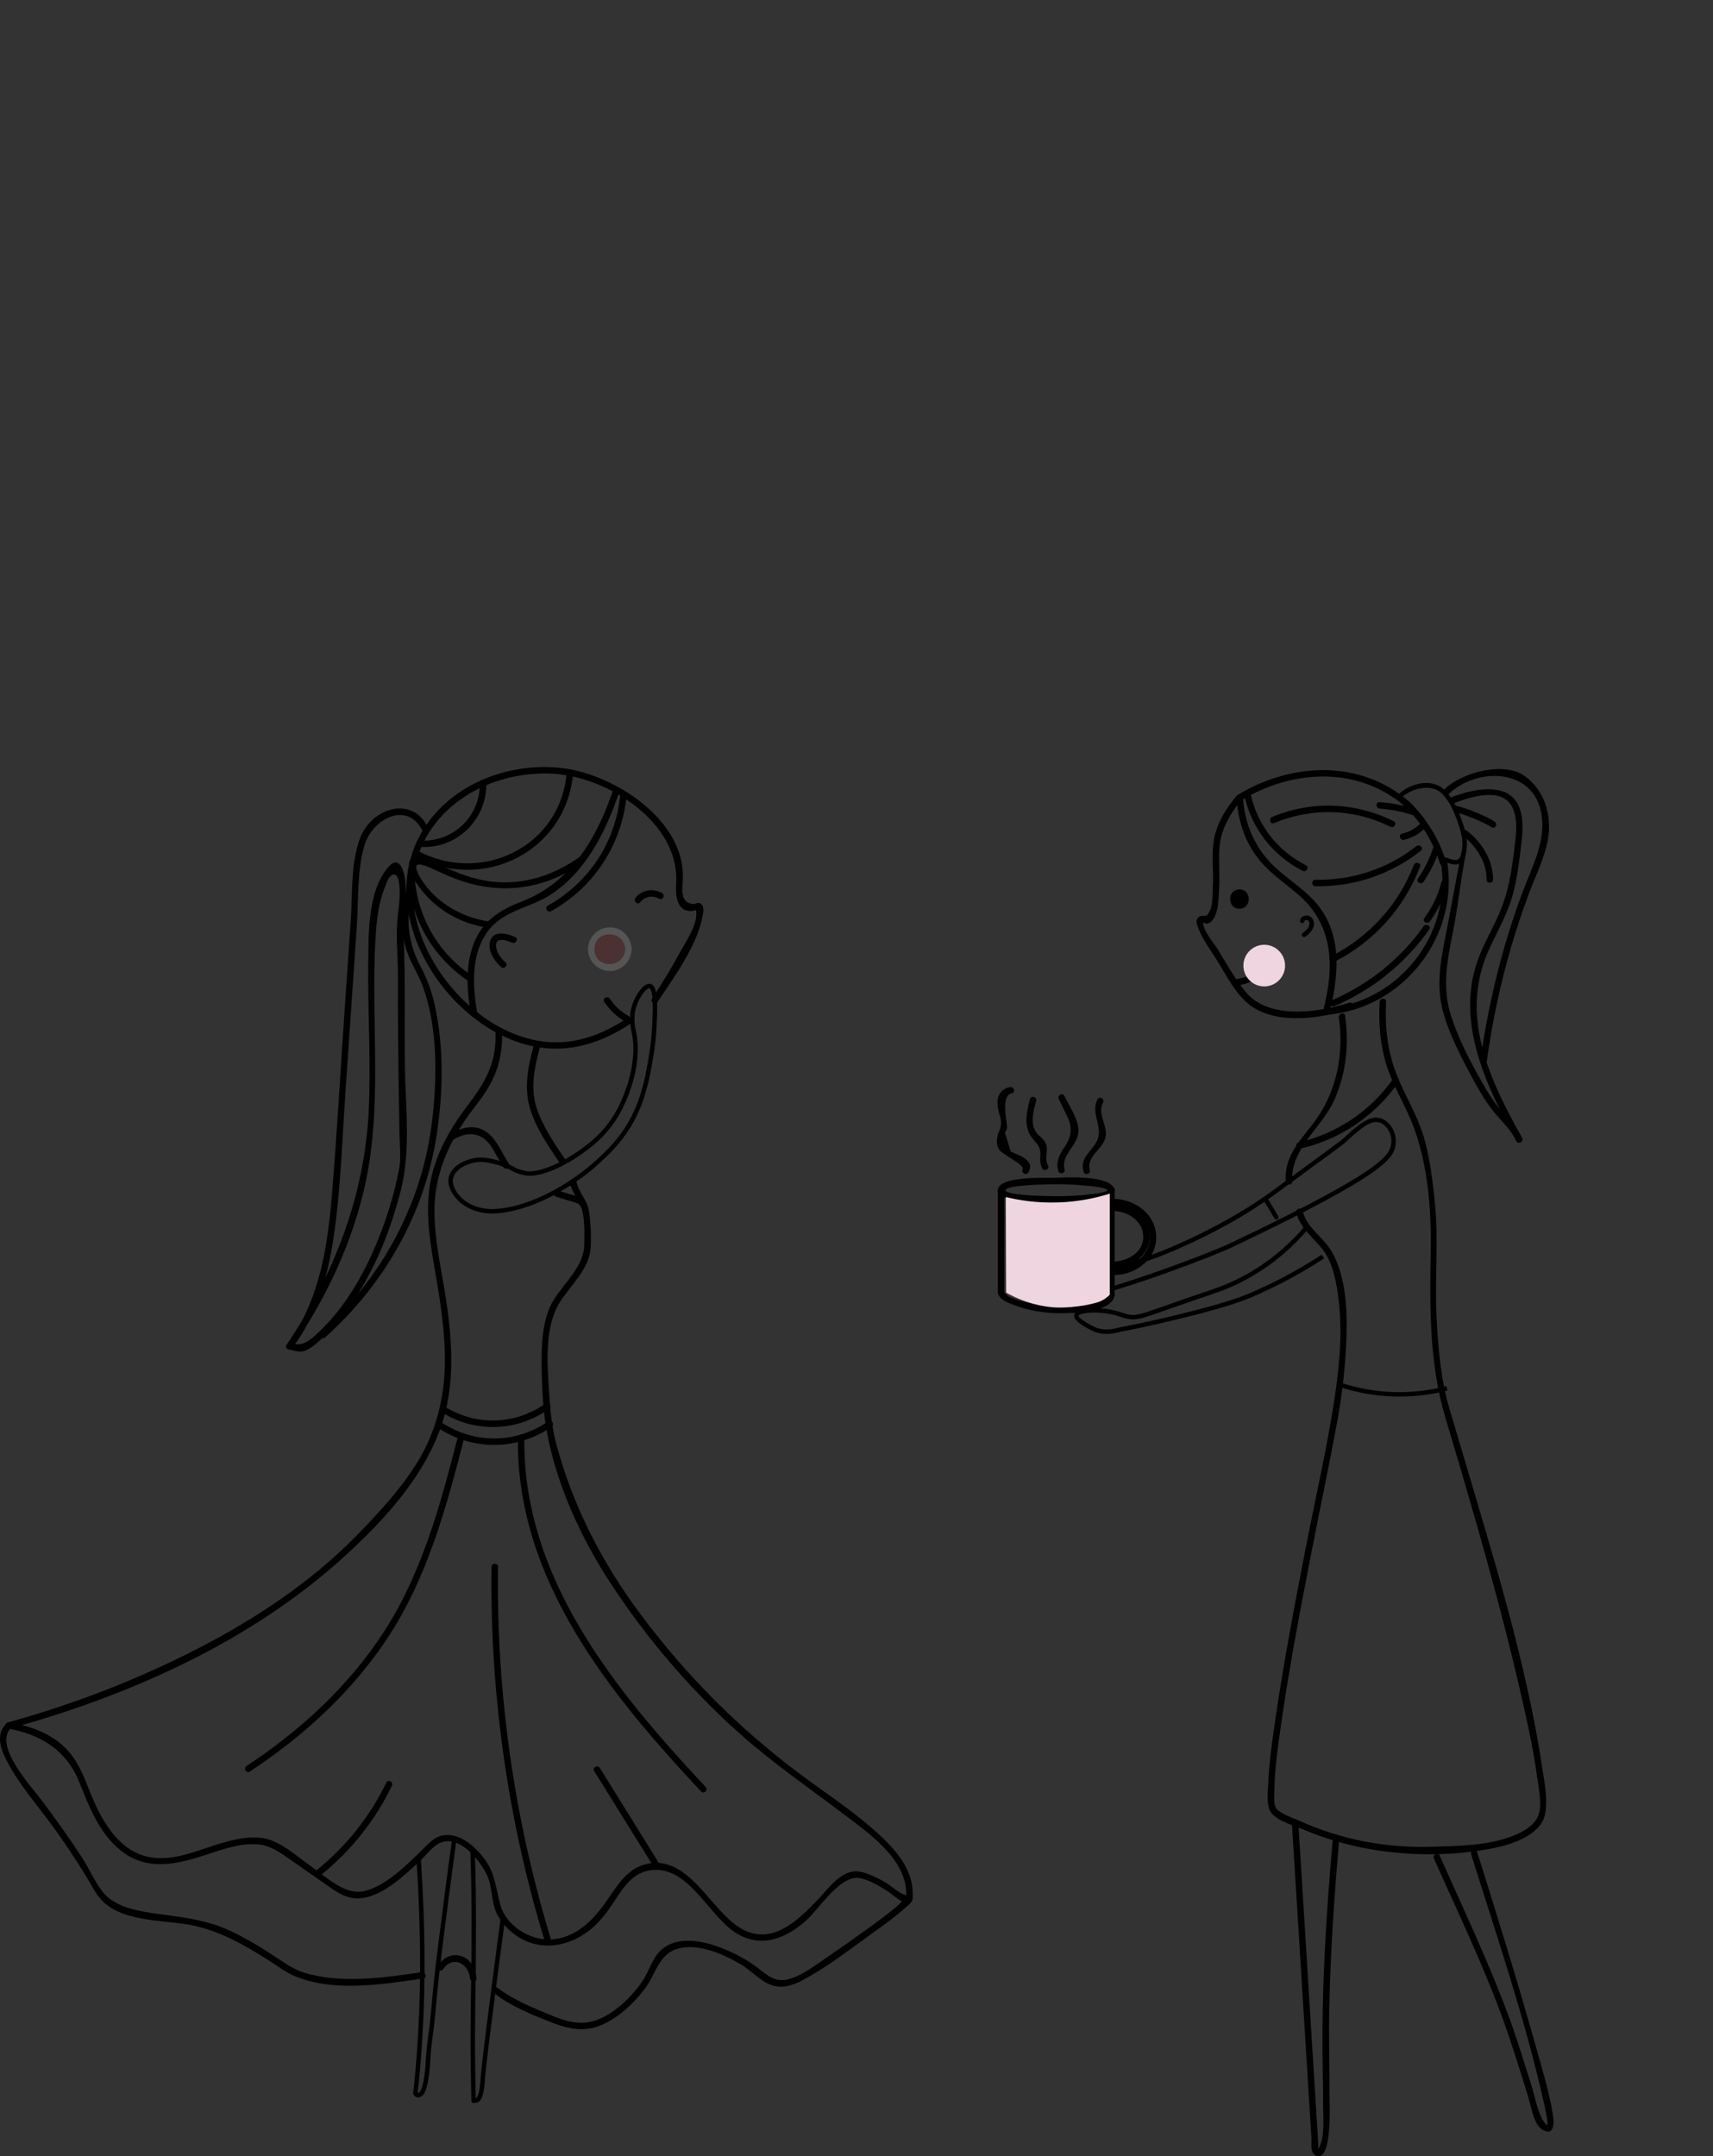 <?xml version="1.0" encoding="utf-8"?>
<!-- Generator: Adobe Illustrator 22.1.0, SVG Export Plug-In . SVG Version: 6.00 Build 0)  -->
<svg version="1.1" id="Шар_1" xmlns="http://www.w3.org/2000/svg" xmlns:xlink="http://www.w3.org/1999/xlink" x="0px" y="0px"
	 width="385.907px" height="485.825px" viewBox="0 0 385.907 485.825" enable-background="new 0 0 385.907 485.825"
	 xml:space="preserve">
<rect x="0" y="0" width="385.907" height="485.825" fill="#333333" stroke="none"/>
<g>
	<path fill="none" stroke="#000000" stroke-linecap="round" stroke-linejoin="round" stroke-miterlimit="10" d="M113.299,432.139
		c-2.703,20.343-4.441,33.965-4.574,36.796c0,0-0.186,3.973-1.358,4.309c-0.001,0-0.001,0-0.001,0
		c-0.008,0.002-0.052,0.009-0.678,0.106c-0.017-0.841-0.041-2.033-0.068-3.464c0,0-0.037-1.976-0.068-3.939
		c-0.149-9.304,0.136-22.142,0.136-22.142c0-6.004,0.183-14.854-0.226-26.885"/>
	<g>
		<path d="M127.306,261.222c-2.422-3.558-5.077-7.492-6.425-11.615c-1.439-4.398-0.476-9.252,0.735-13.569
			c0.253-0.902-1.148-1.286-1.401-0.386c-1.244,4.432-2.171,9.342-0.874,13.882c1.271,4.45,4.137,8.641,6.71,12.421
			C126.575,262.723,127.834,261.997,127.306,261.222L127.306,261.222z"/>
	</g>
	<g>
		<path d="M205.566,427.857c0.521-5.334-2.572-9.659-6.205-13.244c-5.716-5.64-12.639-10.05-19.052-14.833
			c-13.767-10.268-25.664-22.199-35.926-35.953c-8.772-11.758-15.311-24.426-19.106-38.615c-1.028-3.842-1.347-7.901-1.603-11.858
			c-0.397-6.143-1.011-14.388,2.371-19.821c2.376-3.818,6.66-7.543,7.005-12.245c0.197-2.691,0.022-5.695-0.359-8.362
			c-0.366-2.563-2.381-4.263-2.863-6.793c-0.153-0.805-1.459-0.62-1.427,0.193c0.006,0.233,0.028,0.466,0.065,0.697
			c0.1,0.919,1.554,0.93,1.453,0c-0.038-0.231-0.06-0.463-0.065-0.697c-0.476,0.064-0.951,0.129-1.427,0.193
			c0.465,2.442,2.328,4.153,2.82,6.542c0.495,2.405,0.426,5.268,0.354,7.715c-0.132,4.503-4.508,8.338-6.811,12.023
			c-2.923,4.678-2.847,11.388-2.737,16.715c0.097,4.664,0.419,9.502,1.332,14.092c2.329,11.702,7.758,23.328,14.245,33.239
			c8.166,12.476,18.12,24.112,29.272,33.991c7.549,6.687,15.848,12.355,23.864,18.447c5.794,4.404,14.153,10.324,13.347,18.573
			C204.022,428.787,205.475,428.781,205.566,427.857L205.566,427.857z"/>
	</g>
	<g>
		<path d="M111.635,232.52c0.272,7.239-2.475,11.543-6.654,17.05c-3.494,4.604-6.597,10.136-7.83,15.82
			c-1.396,6.435-0.52,13.014,0.592,19.417c1.282,7.384,2.571,14.863,2.476,22.384c-0.098,7.728-1.968,15.292-5.988,21.931
			c-3.769,6.225-8.946,11.82-14.025,16.998c-10.049,10.244-22.502,18.532-35.21,25.101c-13.769,7.117-28.251,12.746-43.193,16.854
			c-0.9,0.247-0.518,1.649,0.386,1.401c26.674-7.333,53.702-19.345,74.479-37.961c10.4-9.318,21.233-21.058,24.072-35.164
			c1.412-7.018,1-14.198,0.081-21.25c-0.966-7.414-2.948-14.841-2.948-22.348c0.001-8.966,3.953-16.872,9.401-23.769
			c4.006-5.07,6.061-9.867,5.813-16.463C113.052,231.589,111.599,231.584,111.635,232.52L111.635,232.52z"/>
	</g>
	<g>
		<path d="M141.39,229.344c-5.512,3.688-11.639,6.068-18.392,5.392c-5.838-0.585-11.35-3.277-15.872-6.942
			c-10.583-8.577-18.049-24.06-12.015-37.343c5.148-11.332,18.136-17.003,30.115-16.075c11.905,0.922,27.593,10.897,27.116,24.153
			c-0.065,1.808-0.256,4.485,1.149,5.911c0.549,0.557,1.07,0.751,1.88,0.835c1.272,0.132,1.529-0.854,1.5,0.835
			c-0.048,2.76-2.561,6.378-3.839,8.739c-1.885,3.482-3.956,6.857-6.142,10.158c-0.518,0.782,0.74,1.51,1.254,0.733
			c3.721-5.619,8.801-12.474,10.128-19.244c0.17-0.867,0.482-2.332-0.46-2.918c-0.628-0.39-1.122,0.163-1.697,0.109
			c-3.073-0.288-2.351-3.588-2.283-5.84c0.396-13.147-15.427-23.329-27.046-24.767c-12.267-1.518-25.892,3.773-32.05,14.898
			c-7.529,13.603-0.741,30.232,10.156,39.818c4.468,3.931,9.863,6.967,15.757,8.06c7.791,1.445,15.042-0.953,21.477-5.259
			C142.896,230.081,142.17,228.822,141.39,229.344L141.39,229.344z"/>
	</g>
	<g>
		<path d="M138.177,177.845c-3.728,11.053-9.508,21.027-20.788,25.348c-4.81,1.842-8.662,4.317-10.624,9.309
			c-2.013,5.122-1.574,10.848-0.647,16.153c0.161,0.919,1.561,0.53,1.401-0.386c-1.078-6.174-1.489-13.423,2.548-18.674
			c3.465-4.506,9.473-5.063,14.035-8.047c8.071-5.28,12.491-14.464,15.476-23.317C139.877,177.343,138.475,176.963,138.177,177.845
			L138.177,177.845z"/>
	</g>
	<g>
		<path d="M113.884,216.852c-1.054-0.972-2.151-2.338-2.131-3.862c0.026-1.942,2.493-1.11,3.582-0.594
			c0.84,0.398,1.578-0.854,0.733-1.254c-1.685-0.799-4.845-1.628-5.621,0.814c-0.695,2.188,0.89,4.521,2.409,5.923
			C113.543,218.512,114.573,217.487,113.884,216.852L113.884,216.852z"/>
	</g>
	<g>
		<path d="M144.196,203.31c1.039-1.308,2.799-1.683,4.25-0.819c0.805,0.479,1.536-0.776,0.733-1.254
			c-1.972-1.174-4.571-0.766-6.01,1.046C142.594,203.007,143.615,204.042,144.196,203.31L144.196,203.31z"/>
	</g>
	<g opacity="0.17">
		<circle fill="#C1272D" cx="137.387" cy="213.868" r="4.197"/>
		<g>
			<path fill="#FFFFFF" d="M140.858,213.868c-0.239,4.444-6.942,4.485-6.942,0C133.916,209.382,140.618,209.421,140.858,213.868
				c0.05,0.93,1.503,0.936,1.453,0c-0.144-2.67-2.137-4.923-4.923-4.923c-2.668,0-4.935,2.247-4.923,4.923
				c0.012,2.594,2.099,4.793,4.695,4.911c2.875,0.131,5.003-2.147,5.152-4.911C142.361,212.934,140.908,212.936,140.858,213.868z"/>
		</g>
	</g>
	<g>
		<path d="M124.946,200.803c0.935,0,0.936-1.453,0-1.453C124.012,199.351,124.01,200.803,124.946,200.803L124.946,200.803z"/>
	</g>
	<g>
		<path d="M108.087,176.43c0.195,7.496-6.117,13.52-13.604,12.928c-0.932-0.074-0.927,1.379,0,1.453
			c8.274,0.654,15.272-6.113,15.057-14.381C109.516,175.497,108.063,175.493,108.087,176.43L108.087,176.43z"/>
	</g>
	<g>
		<path d="M93.25,192.884c15.481,8.356,34.429-0.976,35.878-18.826c0.076-0.932-1.377-0.927-1.453,0
			c-1.356,16.704-19.222,25.383-33.692,17.572C93.161,191.186,92.426,192.439,93.25,192.884L93.25,192.884z"/>
	</g>
	<g>
		<path d="M106.445,219.929c-8.086-5.324-12.941-14.218-13.096-23.891c-0.015-0.934-1.468-0.937-1.453,0
			c0.164,10.208,5.293,19.533,13.816,25.145C106.494,221.699,107.223,220.442,106.445,219.929L106.445,219.929z"/>
	</g>
	<g>
		<path d="M131.084,192.726c-7.096,5.216-15.424,7.473-24.088,5.187c-3.153-0.832-6.094-2.181-9.053-3.521
			c-1.155-0.523-2.899-1.615-4.228-1.385c-3.264,0.566-0.675,4.906,0.342,6.358c3.777,5.395,9.583,8.827,16.072,9.691
			c0.924,0.123,0.915-1.331,0-1.453c-6.333-0.843-12.895-4.781-15.863-10.634c-1.523-3.003,0.74-2.307,2.637-1.464
			c1.728,0.768,3.428,1.596,5.187,2.294c10.364,4.111,20.741,2.787,29.728-3.819C132.563,193.433,131.839,192.172,131.084,192.726
			L131.084,192.726z"/>
	</g>
	<g>
		<path d="M139.723,179.02c-0.936,10.608-7.03,19.867-16.303,25.027c-0.817,0.455-0.085,1.71,0.733,1.254
			c9.751-5.425,16.041-15.159,17.022-26.281C141.258,178.089,139.805,178.095,139.723,179.02L139.723,179.02z"/>
	</g>
	<g>
		<path d="M96.628,186.888c-3.458-7.94-12.943-4.942-15.529,2.001c-2.106,5.655-1.678,12.608-2.084,18.546
			c-0.491,7.181-0.982,14.363-1.473,21.544c-0.923,13.507-1.663,27.04-2.793,40.531c-0.972,11.607-2.891,24.03-10.204,33.525
			c0.418,0.244,0.836,0.489,1.254,0.733c7.17-10.576,12.676-21.799,15.851-34.264c4.913-19.288,1.746-38.804,2.965-58.382
			c0.24-3.847,0.646-7.785,2.15-11.371c0.259-0.617,0.538-1.622,0.996-2.107c1.471-1.556,2.052,0.193,2.212,1.898
			c0.214,2.275-0.07,4.391-0.339,6.631c-0.561,4.661,0.053,9.538,0.024,14.238c-0.024,3.899-0.008,7.799,0.021,11.698
			c0.057,7.719,0.173,15.437,0.314,23.154c0.051,2.75,0.366,5.733-0.06,8.004c-1.159,6.18-3.112,12.305-5.606,18.069
			c-1.737,4.015-3.799,7.911-6.295,11.508c-1.48,2.133-3.11,4.163-4.924,6.023c-0.871,0.893-1.771,1.8-2.752,2.571
			c-1.856,1.458-2.702,1.725-4.939,1.195c-0.909-0.215-1.297,1.185-0.386,1.401c1.488,0.352,2.478,0.825,3.887,0.217
			c1.985-0.856,3.74-2.842,5.217-4.356c2.978-3.053,5.49-6.552,7.633-10.232c3.814-6.549,6.533-13.757,8.436-21.08
			c2.44-9.39,1.118-19.204,1.002-28.829c-0.113-9.368,0.112-18.759-0.232-28.119c-0.175-4.767,1.033-9.422,0.163-14.174
			c-0.423-2.309-1.618-4.459-3.661-2.095c-4.699,5.435-4.435,15.114-4.518,21.747c-0.137,11.054,0.655,22.114,0.109,33.164
			c-0.95,19.234-7.83,36.985-18.523,52.759c-0.536,0.791,0.701,1.452,1.254,0.733c5.713-7.417,8.223-16.842,9.502-25.96
			c1.466-10.445,1.796-21.08,2.515-31.594c0.851-12.448,1.702-24.895,2.553-37.343c0.406-5.936,0.041-12.735,1.762-18.463
			c1.847-6.145,10.019-10.187,13.242-2.787C95.746,188.476,96.998,187.737,96.628,186.888L96.628,186.888z"/>
	</g>
	<g>
		<path d="M91.521,200.858c-1.262,4.422-1.33,9.027,0.12,13.418c0.928,2.809,2.637,5.232,3.633,8.006
			c3.334,9.281,3.222,20.161,2.124,29.829c-2.132,18.776-11.159,35.661-25.199,48.213c-0.698,0.624,0.332,1.649,1.027,1.027
			c13.266-11.86,22.344-27.713,25.104-45.364c1.517-9.703,1.72-19.984-0.407-29.618c-0.695-3.149-1.761-5.928-3.255-8.759
			c-2.72-5.152-3.355-10.73-1.746-16.367C93.178,200.344,91.777,199.959,91.521,200.858L91.521,200.858z"/>
	</g>
	<g>
		<path d="M125.244,269.622c0.889,0.283,1.781,0.561,2.675,0.83c0.541,0.163,1.082,0.323,1.624,0.481
			c0.766,0.223,0.942,0.383,1.38,1.057c0.507,0.781,1.766,0.054,1.254-0.733c-0.272-0.419-0.526-1.049-0.955-1.329
			c-0.554-0.363-1.497-0.453-2.132-0.641c-1.157-0.343-2.31-0.698-3.46-1.065C124.737,267.936,124.355,269.338,125.244,269.622
			L125.244,269.622z"/>
	</g>
	<g>
		<path d="M101.955,256.911c3.339-2.115,6.598-1.888,8.793,1.536c0.955,1.49,1.673,3.081,2.684,4.546
			c0.528,0.764,1.787,0.039,1.254-0.733c-1.567-2.268-2.53-5.118-4.702-6.913c-2.728-2.253-6.01-1.434-8.762,0.31
			C100.434,256.156,101.162,257.413,101.955,256.911L101.955,256.911z"/>
	</g>
	<g>
		<path d="M98.494,321.609c7.967,5.317,17.846,5.279,25.769-0.105c0.769-0.522,0.043-1.782-0.733-1.254
			c-7.516,5.107-16.74,5.152-24.303,0.105C98.447,319.834,97.719,321.092,98.494,321.609L98.494,321.609z"/>
	</g>
	<g>
		<path d="M99.379,318.128c7.505,4.761,17.107,4.503,24.32-0.698c0.751-0.542,0.027-1.802-0.733-1.254
			c-6.804,4.906-15.76,5.199-22.854,0.698C99.321,316.372,98.591,317.629,99.379,318.128L99.379,318.128z"/>
	</g>
	<g>
		<path d="M116.664,324.289c-0.229,31.753,20.703,57.408,41.289,79.372c0.641,0.684,1.666-0.345,1.027-1.027
			c-20.318-21.679-41.09-46.986-40.864-78.345C118.123,323.354,116.671,323.353,116.664,324.289L116.664,324.289z"/>
	</g>
	<g>
		<path d="M103.189,323.583c-3.902,15.109-7.947,30.418-16.453,43.696c-7.955,12.419-18.946,22.56-31.206,30.637
			c-0.777,0.512-0.051,1.77,0.733,1.254c12.144-8,23.042-17.978,31.082-30.166c8.982-13.616,13.211-29.417,17.244-45.035
			C104.823,323.063,103.423,322.677,103.189,323.583L103.189,323.583z"/>
	</g>
	<g>
		<path d="M110.738,353.038c-0.388,28.464,3.622,56.81,11.894,84.048c0.271,0.892,1.673,0.512,1.401-0.386
			c-8.236-27.119-12.229-55.322-11.843-83.662C112.203,352.103,110.751,352.102,110.738,353.038L110.738,353.038z"/>
	</g>
	<path fill="none" stroke="#000000" stroke-linecap="round" stroke-linejoin="round" stroke-miterlimit="10" d="M106.754,261.463
		c-0.542,0.113-4.313,0.948-5.118,3.725c-0.669,2.307,1.521,4.949,3.203,6.012c0.443,0.28,1.03,0.637,1.809,0.953
		c0,0,0,0.001,0.001,0.001c0,0,2.227,0.954,5.088,0.745c11.196-0.819,21.628-9.989,21.628-9.989
		c3.089-2.715,7.297-6.414,10.065-12.665c1.924-4.345,2.702-8.85,3.322-12.688c0.308-1.905,0.532-3.933,0.654-6.18
		c0.18-3.325,0.477-8.817-0.968-9.199c-1.041-0.275-2.831,2.141-3.571,4.503c-0.827,2.639-0.26,4.944-0.06,5.907
		c1.608,7.758-2.406,15.83-3.389,17.673c-2.942,5.513-7.218,8.388-9.775,10.108c-0.542,0.364-7.782,5.149-11.913,3.81
		c-0.17-0.055-1.027-0.166-1.911-0.675c-0.979-0.564-2.514-1.314-4.518-1.763C109.897,261.425,108.468,261.106,106.754,261.463z"/>
	<path fill="none" stroke="#000000" stroke-linecap="round" stroke-linejoin="round" stroke-miterlimit="10" d="M102.273,414.938
		c-0.272,1.988-2.817,20.638-4.007,31.379c-0.291,2.622-0.504,5.252-0.747,7.879c-0.31,3.356-0.952,6.685-1.087,10.052
		c0,0-0.266,6.632-1.698,7.607c-0.489,0.333-0.746,0.204-0.747,0.204s0,0,0,0c-0.228-0.074-0.352-0.291-0.408-0.408
		c0.146-1.297,0.343-3.145,0.543-5.366c0.054-0.602,0.742-8.364,0.951-17.388c0.302-13.051-0.468-25.698-0.777-30.303"/>
	<g>
		<path d="M72.19,422.558c6.845-5.489,12.272-12.297,16.101-20.19c0.406-0.838-0.846-1.575-1.254-0.733
			c-3.777,7.786-9.124,14.483-15.874,19.896C70.434,422.116,71.467,423.138,72.19,422.558L72.19,422.558z"/>
	</g>
	<g>
		<path d="M148.678,420.152c-4.52-7.274-9.04-14.548-13.561-21.821c-0.492-0.792-1.75-0.064-1.254,0.733
			c4.52,7.274,9.04,14.548,13.561,21.822C147.916,421.678,149.173,420.949,148.678,420.152L148.678,420.152z"/>
	</g>
	<g>
		<path d="M1.503,388.261c-2.402,2.301-1.513,5.417-0.183,8.075c2.874,5.747,7.406,10.711,11.116,15.923
			c2.447,3.438,4.801,6.942,6.989,10.552c0.965,1.592,1.819,3.338,3.002,4.786c4.451,5.449,13.903,4.965,20.137,6.072
			c6.544,1.163,12.139,4.369,17.704,7.854c2.01,1.259,3.903,2.786,6.099,3.713c8.796,3.713,19.941,1.855,29.002,0.533
			c0.922-0.134,0.53-1.534-0.386-1.401c-8.394,1.224-18.074,2.66-26.396,0.126c-1.996-0.608-3.6-1.622-5.312-2.764
			c-3.944-2.629-8.09-5.268-12.453-7.138c-4.329-1.856-8.851-2.504-13.48-3.128c-4.068-0.548-9.105-1.056-12.537-3.575
			c-2.716-1.993-4.242-6.078-6.003-8.828c-2.951-4.611-6.158-9.049-9.428-13.437c-2.318-3.111-10.997-12.358-6.843-16.336
			C3.207,388.641,2.179,387.614,1.503,388.261L1.503,388.261z"/>
	</g>
	<g>
		<path d="M1.803,389.475c7.562,1.377,13.196,4.908,16.103,12.18c2.34,5.855,4.788,12.2,10.185,15.947
			c5.51,3.826,11.753,2.422,17.689,0.516c3.622-1.163,7.35-2.609,11.21-2.603c3.05,0.005,4.901,1.075,7.309,2.723
			c3.127,2.14,6.201,4.358,9.322,6.507c1.877,1.292,3.788,2.701,6.121,2.946c5.51,0.579,11.21-5.009,14.905-8.424
			c1.347-1.245,2.751-3.239,4.46-4.016c4.286-1.95,8.842,3.702,10.49,6.997c1.415,2.828,0.975,5.992,2.274,8.813
			c0.865,1.88,2.325,3.464,3.959,4.712c4.807,3.672,10.903,3.243,15.817-0.012c2.287-1.515,4.076-3.503,5.641-5.733
			c2.415-3.443,4.54-7.965,9.164-8.625c8.781-1.254,13.137,10.443,19.62,14.298c5.583,3.32,11.19,0.95,15.636-3.075
			c2.898-2.623,7.594-10.229,11.936-9.464c2.21,0.389,4.403,1.774,6.279,2.927c0.831,0.511,3.089,2.615,3.993,2.461
			c0.959-0.164,0.65-0.999,0.161-0.826c-0.641,0.227-1.482,1.377-2.017,1.822c-2.154,1.793-4.424,3.452-6.692,5.097
			c-3.033,2.2-6.102,4.356-9.203,6.459c-2.569,1.742-5.451,4.041-8.522,4.843c-2.942,0.768-4.644-0.759-6.856-2.484
			c-2.04-1.591-4.326-2.862-6.686-3.911c-4.452-1.979-11.265-3.924-15.319-0.024c-1.837,1.767-2.517,4.497-3.889,6.595
			c-2.471,3.78-6.849,8.042-11.296,9.29c-3.271,0.918-6.376-0.08-9.406-1.32c-4.116-1.685-8.588-3.494-12.126-6.227
			c-0.739-0.571-1.463,0.69-0.733,1.254c3.849,2.972,8.787,4.966,13.312,6.709c3.242,1.249,6.459,1.926,9.849,0.815
			c4.208-1.38,8.092-5.031,10.735-8.482c2.506-3.272,3.148-8.023,7.658-9.145c4.659-1.159,10.015,1.28,13.97,3.56
			c2.664,1.536,4.862,4.457,8.004,4.968c2.352,0.383,4.526-0.58,6.543-1.691c5.004-2.755,9.654-6.312,14.276-9.651
			c2.82-2.037,5.711-4.074,8.311-6.395c0.53-0.473,1.749-1.277,1.554-2.142c-0.067-0.295-0.395-0.55-0.7-0.533
			c-1.701,0.093-3.995-2.223-5.502-3.071c-1.301-0.732-2.651-1.423-4.064-1.915c-1.42-0.495-2.718-0.74-4.18-0.195
			c-2.786,1.038-4.973,4.1-6.937,6.15c-4.396,4.587-10.119,10.232-16.902,6.594c-7.205-3.864-12.118-17.481-22.182-14.553
			c-3.532,1.028-5.702,4.153-7.64,7.058c-3.133,4.695-7.189,9.477-13.328,9.786c-4.741,0.239-10.1-3.059-11.398-7.819
			c-1.138-4.175-1.123-7.365-4.036-10.937c-2.029-2.488-5.206-5.206-8.677-4.727c-2.214,0.305-3.644,2.098-5.156,3.571
			c-3.356,3.271-7.984,7.857-12.694,9.001c-4.41,1.071-8.598-3.145-11.905-5.443c-2.837-1.972-5.816-4.717-9.093-5.959
			c-3.476-1.317-7.653-0.413-11.09,0.568c-5.448,1.555-11.318,4.512-17.099,3.037c-6.833-1.744-10.467-8.905-12.855-14.93
			c-1.412-3.565-2.737-6.964-5.568-9.683c-3.372-3.237-7.831-4.767-12.345-5.589C1.275,387.908,0.883,389.308,1.803,389.475
			L1.803,389.475z"/>
	</g>
	<g>
		<path d="M99.843,443.658c2.136-3.143,5.765-1.231,6.05,2.089c0.079,0.924,1.533,0.933,1.453,0c-0.18-2.1-1.224-4.243-3.334-4.985
			c-2.167-0.762-4.205,0.37-5.423,2.163C98.062,443.7,99.321,444.427,99.843,443.658L99.843,443.658z"/>
	</g>
	<g>
		<path d="M141.625,228.935c-1.723-0.959-3.16-2.273-4.246-3.921c-0.512-0.777-1.771-0.05-1.254,0.733
			c1.222,1.853,2.827,3.361,4.767,4.442C141.709,230.645,142.443,229.391,141.625,228.935L141.625,228.935z"/>
	</g>
</g>
<g>
	<g>
		<g>
			<path d="M291.03,410.601c0.854,13.769,1.708,27.538,2.562,41.306c0.412,6.647,0.824,13.294,1.237,19.941
				c0.206,3.324,0.412,6.647,0.618,9.971c0.067,1.077-0.353,3.254,0.98,3.857c3.712,1.679,3.093-11.371,3.097-12.74
				c0.02-6.827-0.206-13.644-0.063-20.473c0.264-12.628,1.116-25.238,2.223-37.818c0.082-0.931-1.371-0.926-1.453,0
				c-1.479,16.802-2.546,33.686-2.259,50.562c0.048,2.852,0.118,5.704,0.095,8.557c-0.023,2.859,0.456,7.153-0.753,9.826
				c-0.598,1.322-0.324-0.245-0.371-1.059c-0.083-1.425-0.177-2.849-0.265-4.273c-0.191-3.086-0.383-6.172-0.574-9.258
				c-0.368-5.935-0.736-11.87-1.104-17.804c-0.839-13.531-1.678-27.063-2.518-40.594
				C292.425,409.673,290.972,409.666,291.03,410.601L291.03,410.601z"/>
		</g>
	</g>
	<g>
		<g>
			<path d="M278.546,179.333c-2.463,3.006-4.522,6.307-5.126,10.21c-0.511,3.306,0.003,6.735-0.178,10.069
				c-0.097,1.793,0.059,4.117-0.749,5.768c-0.875,1.79-1.58,0.405-2.526,1.347c-0.704,0.701-0.366,1.42-0.056,2.26
				c0.93,2.52,2.661,4.875,4.09,7.123c2.267,3.566,4.375,8.093,7.905,10.595c5.959,4.223,15.912,2.75,22.421,0.626
				c0.885-0.289,0.506-1.692-0.386-1.401c-6.878,2.244-18.197,3.862-23.339-2.456c-2.401-2.95-4.36-6.481-6.367-9.72
				c-0.72-1.163-3.3-4.242-3.149-5.723c0.069-0.68,0.09,0.318,1.096-0.008c0.648-0.21,0.856-0.541,1.21-1.063
				c1.086-1.606,1.075-4.194,1.216-6.03c0.247-3.209-0.084-6.399,0.084-9.597c0.22-4.193,2.268-7.783,4.882-10.972
				C280.161,179.643,279.139,178.609,278.546,179.333L278.546,179.333z"/>
		</g>
	</g>
	<g>
		<g>
			<path d="M278.572,179.741c0.292,4.79,1.684,9.45,4.585,13.327c2.475,3.308,5.855,5.587,8.983,8.205
				c8.337,6.977,8.552,16.484,5.941,26.473c-0.111,0.425,0.218,0.958,0.7,0.919c17.273-1.385,29.944-17.536,27.233-34.652
				c-0.146-0.921-1.546-0.53-1.401,0.386c2.555,16.138-9.571,31.509-25.833,32.813c0.233,0.306,0.467,0.613,0.7,0.919
				c2.073-7.933,2.949-17.066-2.391-23.947c-2.644-3.406-6.37-5.632-9.531-8.494c-4.631-4.191-7.155-9.718-7.536-15.951
				C279.968,178.812,278.515,178.806,278.572,179.741L278.572,179.741z"/>
		</g>
	</g>
	<g>
		<g>
			<path d="M316.397,181.593c3.747,3.614,6.402,7.954,7.979,12.912c0.282,0.887,1.685,0.508,1.401-0.386
				c-1.649-5.181-4.435-9.774-8.353-13.553C316.751,179.917,315.722,180.942,316.397,181.593L316.397,181.593z"/>
		</g>
	</g>
	<g>
		<g>
			<path d="M317.424,180.566c-11.089-9.44-26.18-8.798-38.298-1.648c-0.805,0.475-0.075,1.731,0.733,1.254
				c11.503-6.788,25.953-7.59,36.537,1.42C317.105,182.196,318.137,181.173,317.424,180.566L317.424,180.566z"/>
		</g>
	</g>
	<g>
		<g>
			<path d="M323.047,418.784c5.363,12.049,11.186,24.131,15.665,36.547c2.007,5.563,3.732,11.251,5.5,16.894
				c0.684,2.183,1.264,6.435,3.281,7.638c2.804,1.672,2.576-1.885,2.343-3.356c-0.819-5.155-2.389-10.242-3.794-15.257
				c-4.119-14.701-8.666-29.285-13.225-43.854c-0.278-0.889-1.681-0.51-1.401,0.386c5.786,18.492,12.138,37.072,16.392,56.003
				c0.287,1.277,0.593,2.57,0.738,3.873c0.112,1.006,0.214,1.782-0.756,0.363c-1.408-2.058-2-5.629-2.748-7.991
				c-1.628-5.137-3.182-10.331-5.04-15.39c-4.561-12.417-10.327-24.513-15.701-36.589
				C323.922,417.198,322.67,417.936,323.047,418.784L323.047,418.784z"/>
		</g>
	</g>
	<g>
		<path d="M249.261,300.554c-1.086,0-2.085-0.198-2.977-0.599c-0.047-0.021-4.711-2.127-4.283-3.703
			c0.498-1.827,5.049-1.551,6.43-1.424c1.967,0.182,3.132,0.552,4.258,0.909c0.329,0.104,0.656,0.208,1.001,0.306
			c1.993,0.568,3.144,0.16,8.676-1.801c1.35-0.478,2.952-1.046,4.881-1.71c1.264-0.436,2.353-0.805,3.313-1.131
			c3.943-1.338,5.743-1.948,8.607-3.398c1.958-0.99,3.398-1.906,4.013-2.297c3.995-2.54,7.6-5.691,10.711-9.366l0.764,0.646
			c-3.178,3.752-6.857,6.97-10.938,9.563c-0.628,0.398-2.097,1.333-4.099,2.346c-2.927,1.482-4.748,2.1-8.737,3.453
			c-0.959,0.325-2.047,0.694-3.309,1.129c-1.926,0.663-3.525,1.23-4.873,1.707c-5.644,1.999-6.985,2.477-9.283,1.82
			c-0.355-0.101-0.691-0.207-1.03-0.314c-1.075-0.342-2.188-0.695-4.047-0.866c-2.442-0.228-5.185-0.004-5.373,0.689
			c0.078,0.423,2.026,1.769,3.727,2.529c1.512,0.677,3.42,0.677,5.671,0.003c1.737-0.21,21.412-4.388,28.674-7.458
			c5.987-2.53,11.454-5.44,16.713-8.897l0.549,0.836c-5.31,3.49-10.829,6.429-16.873,8.983c-7.333,3.1-27.195,7.317-28.861,7.512
			C251.396,300.375,250.289,300.554,249.261,300.554z"/>
	</g>
	<g>
		<g>
			<path d="M287.003,185.464c8.541-3.563,17.942-3.308,26.239,0.825c0.834,0.416,1.571-0.837,0.733-1.254
				c-8.628-4.298-18.45-4.687-27.358-0.971C285.767,184.418,286.14,185.824,287.003,185.464L287.003,185.464z"/>
		</g>
	</g>
	<g>
		<g>
			<path d="M296.321,199.684c8.722,0.152,16.912-2.63,23.783-7.993c0.736-0.575-0.298-1.596-1.027-1.027
				c-6.559,5.12-14.445,7.712-22.756,7.567C295.386,198.215,295.385,199.668,296.321,199.684L296.321,199.684z"/>
		</g>
	</g>
	<g>
		<g>
			<path d="M300.576,216.729c8.951-4.55,15.711-12.096,19.336-21.449c0.338-0.872-1.066-1.25-1.401-0.386
				c-3.488,8.999-10.073,16.211-18.668,20.581C299.009,215.898,299.744,217.152,300.576,216.729L300.576,216.729z"/>
		</g>
	</g>
	<g>
		<path d="M327.866,194.776c-0.726,0-1.453-0.273-1.95-0.46c-0.083-0.031-0.156-0.06-0.221-0.083l-0.184,0.239
			c-0.223-0.172-0.687-0.529-0.463-0.982c0.229-0.48,0.733-0.292,1.219-0.109c0.575,0.216,1.539,0.58,2.137,0.289
			c0.698-0.339,0.872-1.617,0.977-2.381c0.295-2.164-0.297-3.971-0.689-5.166c-0.833-2.546-1.873-5.331-3.873-7.331
			c-2.466-2.466-7.308-0.943-9.101,0.978l-0.73-0.683c2.187-2.344,7.447-4.093,10.503-1.036c2.187,2.187,3.323,5.229,4.152,7.761
			c0.533,1.629,1.029,3.405,0.729,5.612c-0.131,0.962-0.351,2.574-1.531,3.146C328.531,194.719,328.199,194.776,327.866,194.776z
			 M325.969,193.878l-0.178,0.231c0.061-0.041,0.117-0.099,0.156-0.181C325.956,193.911,325.963,193.894,325.969,193.878z"/>
	</g>
	<g>
		<g>
			<path d="M278.142,222.128c1.934-0.221,3.767-0.792,5.395-1.88c0.774-0.517,0.047-1.776-0.733-1.254
				c-1.406,0.939-2.983,1.489-4.662,1.681C277.224,220.78,277.213,222.234,278.142,222.128L278.142,222.128z"/>
		</g>
	</g>
	<g>
		<g>
			<path d="M292.034,273.211c1.04,3.98,4.023,5.591,6.28,8.798c2.175,3.089,2.841,7.436,3.279,11.126
				c0.976,8.216-0.087,16.867-1.421,24.971c-1.594,9.674-3.782,19.269-5.665,28.889c-2.639,13.48-5.243,26.987-7.219,40.583
				c-0.702,4.831-1.395,9.702-1.599,14.585c-0.079,1.88-0.506,5.105,0.97,6.617c1.669,1.71,5.092,2.657,7.299,3.573
				c4.092,1.697,8.339,3.014,12.679,3.906c9.634,1.98,20.554,2.092,30.211,0.071c3.979-0.833,10.342-2.965,11.23-7.602
				c0.632-3.299-0.119-7.026-0.613-10.292c-3.67-24.256-11.222-48.161-18.143-71.646c-0.91-3.089-1.846-6.17-2.755-9.259
				c-2.006-6.816-2.622-14.066-2.956-21.139c-0.407-8.615,0.532-17.149-0.398-25.758c-0.531-4.918-1.076-9.906-2.516-14.656
				c-1.458-4.811-4.136-9.011-5.984-13.649c-2.119-5.319-2.755-10.923-2.451-16.608c0.05-0.934-1.403-0.931-1.453,0
				c-0.25,4.675,0.074,9.337,1.41,13.843c1.383,4.663,3.98,8.742,5.799,13.221c3.674,9.046,4.473,19.752,4.292,29.442
				c-0.235,12.59-0.288,25.186,3.355,37.362c6.432,21.496,12.738,43.101,17.631,65.007c1.154,5.165,2.253,10.364,2.966,15.611
				c0.35,2.572,1.311,6.653,0.168,9.162c-1.322,2.902-5.764,4.516-8.607,5.252c-4.963,1.285-10.262,1.329-15.356,1.486
				c-10.21,0.314-20.385-1.627-29.706-5.837c-1.473-0.665-4.612-1.682-5.343-2.973c-0.537-0.949-0.33-2.738-0.319-3.768
				c0.049-4.662,0.711-9.343,1.357-13.951c1.825-13.031,4.298-25.974,6.805-38.888c1.964-10.117,4.112-20.202,5.979-30.338
				c1.175-6.38,1.902-12.923,2.1-19.404c0.187-6.122-0.192-13.494-3.328-18.943c-1.963-3.41-5.526-5.149-6.579-9.178
				C293.199,271.921,291.797,272.304,292.034,273.211L292.034,273.211z"/>
		</g>
	</g>
	<g>
		<g>
			<path d="M301.621,229.26c1.131,7.823-0.368,16.192-4.968,22.733c-3.233,4.598-7.397,8.062-6.99,14.185
				c0.062,0.928,1.515,0.935,1.453,0c-0.491-7.389,6.889-12.217,9.604-18.597c2.544-5.977,3.228-12.305,2.302-18.708
				C302.889,227.952,301.489,228.344,301.621,229.26L301.621,229.26z"/>
		</g>
	</g>
	<g>
		<g>
			<path d="M279.224,204.752c2.804,0,2.809-4.358,0-4.358C276.42,200.394,276.416,204.752,279.224,204.752L279.224,204.752z"/>
		</g>
	</g>
	<g>
		<path d="M293.777,211.131c-0.152,0-0.303-0.069-0.4-0.2c-0.163-0.218-0.122-0.526,0.093-0.694c0.5-0.39,1.066-0.832,1.354-1.391
			c0.226-0.436,0.27-1.081-0.091-1.421c-0.141-0.131-0.404-0.173-0.623-0.098c-0.088,0.029-0.239,0.101-0.265,0.248
			c-0.047,0.272-0.313,0.453-0.578,0.408c-0.272-0.047-0.455-0.306-0.408-0.578c0.082-0.475,0.431-0.858,0.934-1.026
			c0.574-0.194,1.215-0.069,1.625,0.317c0.76,0.714,0.686,1.853,0.295,2.608c-0.193,0.375-0.455,0.691-0.74,0.971
			c-0.032,0.094-0.093,0.178-0.18,0.24l-0.725,0.521C293.98,211.101,293.879,211.131,293.777,211.131z"/>
	</g>
	<g>
		<circle fill="#EFD5DF" cx="284.809" cy="217.564" r="4.692"/>
	</g>
	<g>
		<g>
			<path d="M327.893,183.005c1.909,0.426,6.508,2.28,8.118,3.391c0.771,0.532,1.498-0.726,0.733-1.254
				c-1.701-1.174-6.449-3.088-8.465-3.538C327.369,181.402,326.98,182.802,327.893,183.005L327.893,183.005z"/>
		</g>
	</g>
	<g>
		<g>
			<path d="M329.435,188.198c3.137,2.431,5.491,6.017,5.471,9.996c-0.005,0.935,1.448,0.936,1.453,0
				c0.022-4.318-2.476-8.372-5.897-11.023C329.732,186.605,328.697,187.626,329.435,188.198L329.435,188.198z"/>
		</g>
	</g>
	<g>
		<g>
			<path d="M300.62,226.694c8.651-3.696,15.914-9.603,21.359-17.268c0.542-0.763-0.717-1.49-1.254-0.733
				c-5.299,7.46-12.428,13.154-20.838,16.747C299.03,225.806,299.769,227.058,300.62,226.694L300.62,226.694z"/>
		</g>
	</g>
	<g>
		<g>
			<path d="M280.288,179.099c1.611,7.452,6.38,13.648,13.171,17.113c0.831,0.424,1.567-0.829,0.733-1.254
				c-6.481-3.307-10.967-9.135-12.504-16.245C281.491,177.799,280.091,178.186,280.288,179.099L280.288,179.099z"/>
		</g>
	</g>
	<g>
		<path d="M240.548,292.856c-0.99,0-1.974-0.086-2.948-0.258c-1.607-0.285-2.995-0.792-4.243-1.551
			c-1.202-0.731-3.017-1.835-2.923-3.3c0.106-1.667,2.588-2.544,3.404-2.833c2.829-1.001,4.881-0.511,7.256,0.06
			c1.694,0.406,3.606,0.868,6.146,0.816c2.256-0.045,4.416-0.681,8.717-1.949c4.186-1.233,7.067-2.47,9.892-3.732
			c3.788-1.694,9.48-4.449,15.09-7.957c2.044-1.28,4.012-2.614,6.015-4.079c9.195-6.726,14.752-10.789,15.048-11.037l0.987-0.886
			c2.973-2.68,5.543-4.991,8.12-4.165c1.982,0.636,3.507,3.101,3.329,5.383c-0.254,3.272-0.494,6.363-37.18,23.806
			c-3.569,1.697-24.551,9.831-33.735,11.425C242.532,292.77,241.537,292.856,240.548,292.856z M237.063,285.338
			c-0.897,0-1.832,0.144-2.892,0.52c-2.328,0.823-2.715,1.577-2.739,1.953c-0.055,0.861,1.57,1.85,2.443,2.381
			c1.158,0.703,2.396,1.155,3.899,1.422c1.832,0.325,3.709,0.321,5.578,0c9.104-1.581,29.932-9.658,33.477-11.343
			c36.163-17.194,36.402-20.269,36.613-22.981c0.141-1.822-1.092-3.856-2.638-4.352c-2.04-0.657-4.403,1.482-7.146,3.955
			l-0.995,0.893c-0.225,0.199-4.061,3.006-15.12,11.094c-2.022,1.479-4.01,2.827-6.074,4.12c-5.659,3.538-11.396,6.315-15.212,8.021
			c-2.857,1.278-5.772,2.528-10.014,3.778c-4.391,1.295-6.593,1.944-8.983,1.991c-2.656,0.057-4.646-0.424-6.399-0.844
			C239.509,285.622,238.324,285.338,237.063,285.338z"/>
	</g>
	<g>
		<g>
			<path d="M318.866,182.314c-2.625-0.873-5.305-1.389-8.064-1.579c-0.933-0.064-0.929,1.389,0,1.453
				c2.63,0.181,5.178,0.696,7.678,1.527C319.369,184.01,319.75,182.608,318.866,182.314L318.866,182.314z"/>
		</g>
	</g>
	<g>
		<g>
			<path d="M320.124,185.375c-1.14,1.278-2.573,2.101-4.25,2.447c-0.915,0.189-0.528,1.589,0.386,1.401
				c1.901-0.392,3.599-1.373,4.891-2.821C321.772,185.707,320.748,184.676,320.124,185.375L320.124,185.375z"/>
		</g>
	</g>
	<g>
		<g>
			<path d="M322.916,190.899c-0.821,2.527-1.983,4.864-3.484,7.055c-0.53,0.773,0.729,1.501,1.254,0.733
				c1.568-2.29,2.773-4.764,3.63-7.402C324.606,190.394,323.204,190.012,322.916,190.899L322.916,190.899z"/>
		</g>
	</g>
	<g>
		<g>
			<path d="M324.711,198.785c-0.76,2.959-2.04,5.637-3.85,8.095c-0.555,0.753,0.705,1.479,1.254,0.733
				c1.876-2.548,3.21-5.378,3.997-8.442C326.344,198.266,324.944,197.879,324.711,198.785L324.711,198.785z"/>
		</g>
	</g>
	<g>
		<g>
			<path d="M329.292,191.833c-1.269,6.197-2.469,13.284-3.722,19.485c-1.134,5.609-2.001,11.075-0.457,16.705
				c1.428,5.204,4.086,10.186,6.61,14.927c1.298,2.439,2.705,4.819,4.373,7.026c1.843,2.437,4.234,4.335,5.528,7.149
				c0.39,0.848,1.642,0.111,1.254-0.733c-1.138-2.476-2.38-3.45-4.161-5.478c-1.908-2.173-3.475-4.613-4.887-7.129
				c-2.65-4.719-5.311-9.777-6.954-14.937c-1.991-6.251-0.914-12.206,0.368-18.472c1.177-5.755,1.848-12.528,3.027-18.283
				C330.457,191.18,329.48,190.916,329.292,191.833L329.292,191.833z"/>
		</g>
	</g>
	<g>
		<g>
			<path d="M327.372,181.033c3.742-1.435,10.934-3.843,13.28,0.778c1.594,3.139,0.748,7.352,0.335,10.681
				c-0.515,4.153-1.222,8.283-2.773,12.191c-1.486,3.746-3.597,7.208-5.047,10.971c-5.524,14.338,1.626,29.006,8.456,41.471
				c0.449,0.82,1.704,0.088,1.254-0.733c-4.669-8.522-9.369-17.429-10.118-27.298c-0.385-5.067,0.438-9.982,2.46-14.64
				c1.63-3.754,3.741-7.283,5.049-11.176c1.241-3.694,1.784-7.565,2.246-11.42c0.379-3.164,0.942-6.682-0.18-9.769
				c-2.254-6.199-10.453-4.334-15.349-2.456C326.122,179.964,326.497,181.369,327.372,181.033L327.372,181.033z"/>
		</g>
	</g>
	<g>
		<g>
			<path d="M326.414,178.878c5.984-5.807,18.247-5.987,20.641,3.563c1.605,6.403-1.825,12.661-3.999,18.452
				c-4.573,12.181-7.691,24.844-9.495,37.723c-0.128,0.914,1.271,1.309,1.401,0.386c1.215-8.677,3.008-17.255,5.474-25.665
				c1.192-4.067,2.532-8.09,4.021-12.058c1.472-3.921,3.422-7.788,4.218-11.925c1.035-5.377-0.628-11.326-5.284-14.566
				c-4.686-3.262-14.057-0.767-18.005,3.063C324.715,178.503,325.742,179.53,326.414,178.878L326.414,178.878z"/>
		</g>
	</g>
	<g>
		<path d="M315.266,314.674c-0.265,0-0.528-0.002-0.792-0.007c-4.312-0.079-8.582-0.807-12.69-2.162l0.313-0.949
			c4.015,1.323,8.185,2.034,12.396,2.111c3.816,0.07,7.639-0.382,11.347-1.347l0.252,0.969
			C322.551,314.209,318.913,314.674,315.266,314.674z"/>
	</g>
	<g>
		<path d="M287.534,274.774c-0.17,0-0.335-0.087-0.429-0.243l-2.324-3.875c-0.143-0.236-0.065-0.544,0.172-0.686
			c0.234-0.145,0.543-0.065,0.686,0.172l2.324,3.875c0.143,0.236,0.065,0.544-0.172,0.686
			C287.711,274.751,287.622,274.774,287.534,274.774z"/>
	</g>
	<g>
		<g>
			<path d="M292.937,258.813c9.037-2.12,16.766-7.351,22.111-14.945c0.539-0.766-0.72-1.493-1.254-0.733
				c-5.125,7.281-12.59,12.248-21.243,14.278C291.642,257.626,292.027,259.027,292.937,258.813L292.937,258.813z"/>
		</g>
	</g>
	<g>
		<g>
			<g>
				<path d="M249.678,267.981c-0.275,0.853-3.892,1.068-4.523,1.147c-2.387,0.297-4.797,0.395-7.201,0.396
					c-1.108,0.001-11.424-0.093-11.424-1.35c0-1.253,10.308-1.349,11.424-1.35c2.091-0.001,4.19,0.074,6.271,0.284
					c0.573,0.058,5.149,0.317,5.453,1.26c0.286,0.886,1.689,0.507,1.401-0.386c-1.101-3.416-11.367-2.626-13.802-2.604
					c-1.72,0.016-12.416-0.439-12.474,2.797c-0.055,3.094,10.199,2.762,11.797,2.791c3.69,0.066,7.547,0.006,11.172-0.781
					c1.158-0.252,2.887-0.514,3.306-1.816C251.366,267.476,249.964,267.094,249.678,267.981z"/>
			</g>
		</g>
		<g>
			<g>
				<path d="M224.804,268.174c0,7.694,0,15.387,0,23.081c0,0.935,1.453,0.936,1.453,0c0-7.694,0-15.387,0-23.081
					C226.256,267.24,224.804,267.238,224.804,268.174L224.804,268.174z"/>
			</g>
		</g>
		<g>
			<g>
				<path d="M249.652,268.174c0,7.853,0,15.707,0,23.56c0,0.935,1.453,0.936,1.453,0c0-7.853,0-15.707,0-23.56
					C251.105,267.24,249.652,267.238,249.652,268.174L249.652,268.174z"/>
			</g>
		</g>
		<g>
			<g>
				<path d="M250.379,272.866c3.293-0.11,6.968,1.898,7.172,5.55c0.216,3.874-3.839,5.964-7.172,5.825
					c-0.935-0.039-0.933,1.413,0,1.453c4.183,0.175,8.78-2.645,8.624-7.277c-0.149-4.443-4.559-7.137-8.624-7.002
					C249.446,271.444,249.442,272.897,250.379,272.866L250.379,272.866z"/>
			</g>
		</g>
		<g>
			<g>
				<path d="M250.379,271.571c4.183-0.142,8.658,2.632,8.639,7.252c-0.019,4.581-4.52,7.199-8.639,7.02
					c-0.935-0.04-0.933,1.412,0,1.453c4.918,0.213,10.086-3.124,10.092-8.473c0.005-5.388-5.092-8.874-10.092-8.704
					C249.446,270.15,249.442,271.603,250.379,271.571L250.379,271.571z"/>
			</g>
		</g>
		<g>
			<g>
				<path d="M225.53,291.981c0.935,0,0.936-1.453,0-1.453C224.595,290.529,224.594,291.981,225.53,291.981L225.53,291.981z"/>
			</g>
		</g>
		<g>
			<g>
				<path d="M224.886,291.448c0.266,1.379,2.143,2.031,3.261,2.481c3.368,1.356,7.098,1.964,10.718,1.951
					c2.733-0.01,11.626-0.022,12.214-4.032c0.134-0.914-1.265-1.309-1.401-0.386c-0.432,2.948-8.847,2.959-10.813,2.966
					c-2.279,0.008-4.542-0.257-6.758-0.79c-1.16-0.279-5.541-1.132-5.82-2.575C226.109,290.145,224.709,290.533,224.886,291.448
					L224.886,291.448z"/>
			</g>
		</g>
		<g>
			<g>
				<path d="M245.505,263.635c-0.845-3.089,2.983-4.679,3.547-7.382c0.555-2.661-1.922-5.219-0.545-7.83
					c0.436-0.826-0.818-1.561-1.254-0.733c-1.717,3.256,1.544,6.355-0.245,9.601c-1.338,2.428-3.76,3.601-2.904,6.73
					C244.351,264.922,245.752,264.54,245.505,263.635L245.505,263.635z"/>
			</g>
		</g>
		<g>
			<g>
				<path d="M239.826,263.465c-0.9-3.249,3.159-5.499,3.13-8.674c-0.025-2.689-2.044-5.547-3.173-7.869
					c-0.409-0.84-1.662-0.105-1.254,0.733c0.68,1.398,1.396,2.785,2.043,4.199c1.172,2.562,0.668,4.545-0.836,6.735
					c-1.167,1.699-1.875,3.219-1.31,5.261C238.675,264.751,240.076,264.369,239.826,263.465L239.826,263.465z"/>
			</g>
		</g>
		<g>
			<g>
				<path d="M236.084,262.548c-0.956-1.664,0.366-3.598-0.676-5.261c-0.886-1.414-1.939-1.408-2.528-3.375
					c-0.58-1.935,0.054-4,0.552-5.874c0.24-0.904-1.161-1.29-1.401-0.386c-0.735,2.768-1.475,5.99,0.325,8.533
					c1.06,1.498,2.005,1.804,2.03,3.857c0.016,1.302-0.23,2.067,0.444,3.24C235.295,264.091,236.551,263.361,236.084,262.548
					L236.084,262.548z"/>
			</g>
		</g>
		<g>
			<g>
				<path d="M231.663,264.164c1.074-1.842-0.178-2.899-1.764-3.746c-0.739-0.304-1.472-0.623-2.198-0.957
					c-0.422-1.367-0.845-2.733-1.267-4.1c-0.006-0.425,0.433-0.847,0.43-1.297c-0.009-1.732-1.432-7.276,1.068-7.722
					c0.919-0.164,0.529-1.564-0.386-1.401c-1.41,0.252-2.377,1.08-2.742,2.514c-0.115,0.452-0.096,0.997-0.075,1.456
					c0.065,0.726,0.202,1.439,0.411,2.137c0.589,1.528,0.472,3.025-0.349,4.491c-0.247,1.428-0.453,2.307,0.369,3.583
					c0.559,0.867,5.763,3.427,5.249,4.308C229.937,264.24,231.192,264.972,231.663,264.164L231.663,264.164z"/>
			</g>
		</g>
		<g>
			<path fill="#EFD5DF" d="M250.016,291.712c0-7.59,0-15.18,0-22.769c-2.822,0.89-6.78,1.821-11.577,1.988
				c-4.876,0.169-8.949-0.51-11.851-1.22c0.025,7.18,0.051,14.36,0.076,21.541c2.189,1.223,5.855,2.885,10.591,3.309
				c0,0,4.422,0.396,9.661-1.042c0.32-0.088,0.978-0.273,1.732-0.723C249.291,292.413,249.744,291.994,250.016,291.712z"/>
		</g>
	</g>
</g>
</svg>
